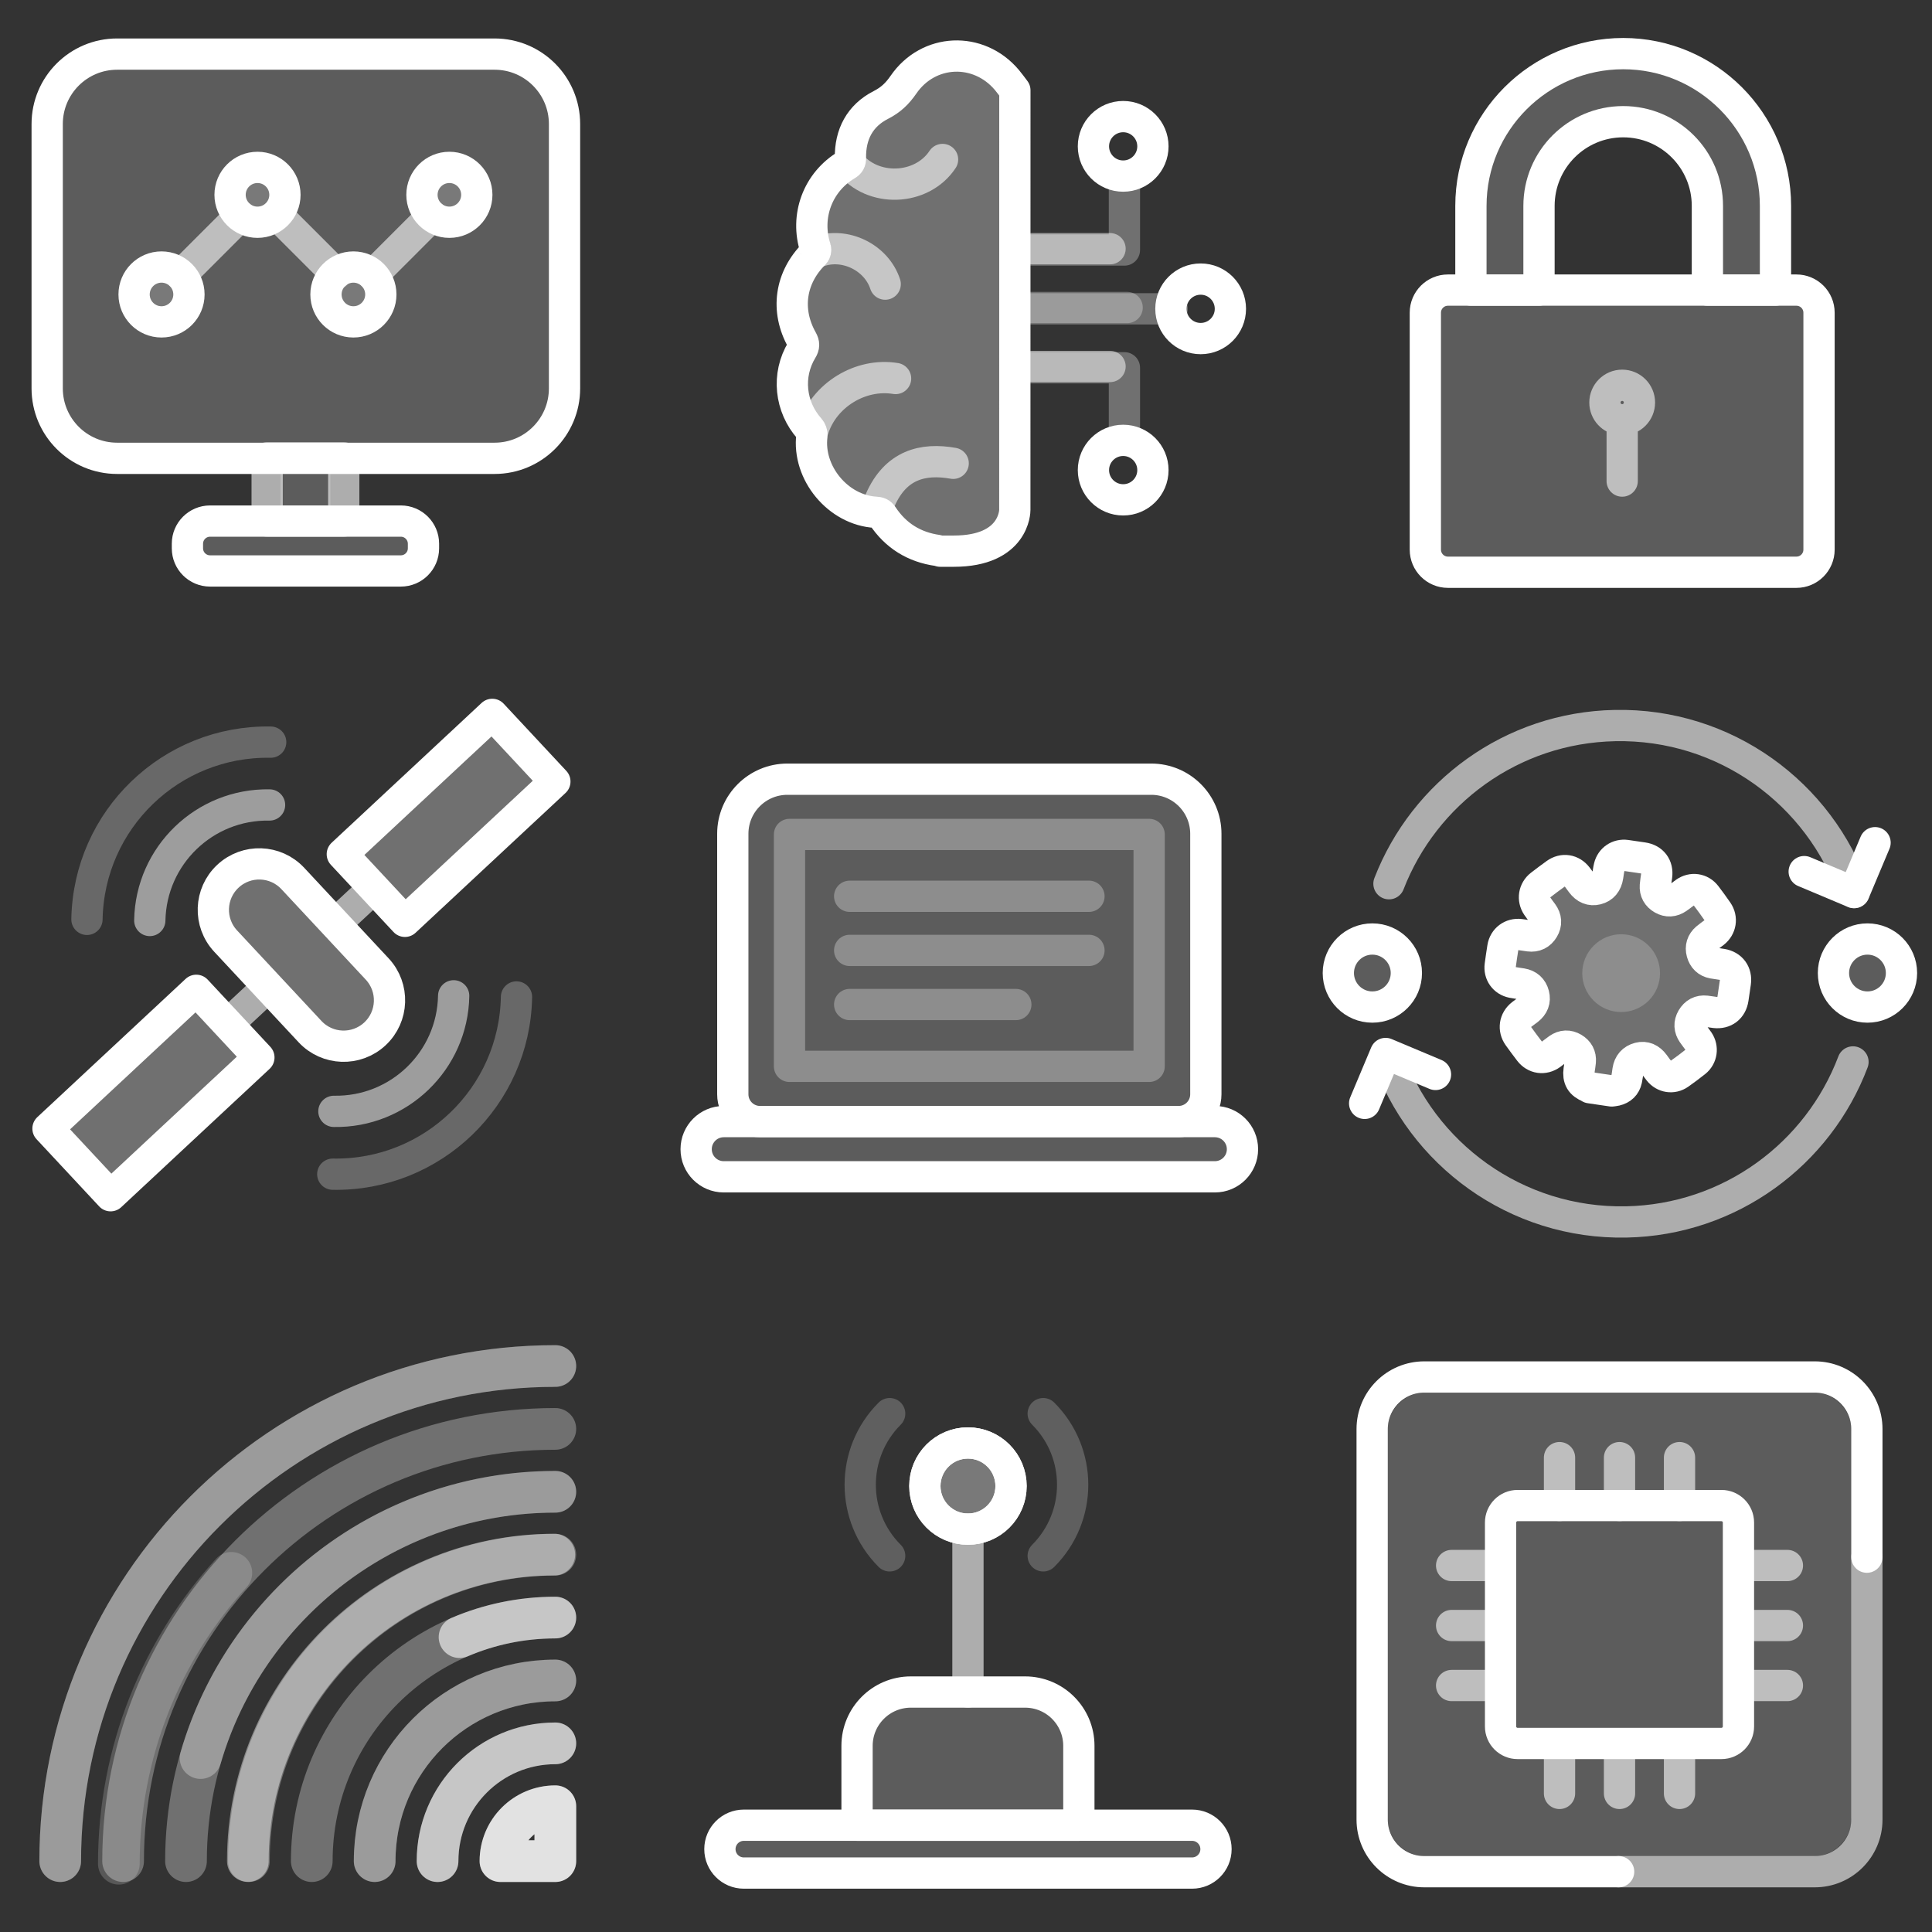 <svg xmlns="http://www.w3.org/2000/svg" viewBox="0 0 420 420" width="420" height="420" preserveAspectRatio="xMidYMid meet" style="width: 100%; height: 100%; transform: translate3d(0px, 0px, 0px); content-visibility: visible;"><rect x="0" y="0" width="420" height="420" fill="#333333" stroke="none"/><defs><clipPath id="__lottie_element_74967"><rect width="420" height="420" x="0" y="0"></rect></clipPath><clipPath id="__lottie_element_74969"><path d="M0,0 L420,0 L420,420 L0,420z"></path></clipPath><clipPath id="__lottie_element_74973"><path d="M0,0 L480,0 L480,510 L0,510z"></path></clipPath><clipPath id="__lottie_element_74977"><path d="M0,0 L480,0 L480,510 L0,510z"></path></clipPath><clipPath id="__lottie_element_74984"><path d="M0,0 L480,0 L480,510 L0,510z"></path></clipPath><clipPath id="__lottie_element_74991"><path d="M0,0 L480,0 L480,510 L0,510z"></path></clipPath><clipPath id="__lottie_element_74998"><path d="M0,0 L480,0 L480,510 L0,510z"></path></clipPath><clipPath id="__lottie_element_75005"><path d="M0,0 L480,0 L480,510 L0,510z"></path></clipPath><clipPath id="__lottie_element_75009"><path d="M0,0 L480,0 L480,510 L0,510z"></path></clipPath><clipPath id="__lottie_element_75016"><path d="M0,0 L480,0 L480,510 L0,510z"></path></clipPath><clipPath id="__lottie_element_75023"><path d="M0,0 L480,0 L480,510 L0,510z"></path></clipPath><clipPath id="__lottie_element_75030"><path d="M0,0 L480,0 L480,510 L0,510z"></path></clipPath><clipPath id="__lottie_element_75043"><path d="M0,0 L480,0 L480,510 L0,510z"></path></clipPath></defs><g clip-path="url(#__lottie_element_74967)"><g clip-path="url(#__lottie_element_74969)" transform="matrix(1.133,0,0,1.133,-25.999,-27.999)" opacity="1" style="display: block;"><g transform="matrix(1,0,0,1,32,35)" opacity="0.67" style="display: block;"><g opacity="1" transform="matrix(1,0,0,1,302.201,72.443)"><path fill="rgb(255,255,255)" fill-opacity="0.3" d=" M33.433,-27.068 C33.433,-27.068 -33.433,-27.068 -33.433,-27.068 C-35.827,-27.068 -37.768,-25.127 -37.768,-22.732 C-37.768,-22.732 -37.768,22.732 -37.768,22.732 C-37.768,25.127 -35.827,27.068 -33.433,27.068 C-33.433,27.068 33.433,27.068 33.433,27.068 C35.828,27.068 37.769,25.127 37.769,22.732 C37.769,22.732 37.769,-22.732 37.769,-22.732 C37.769,-25.127 35.828,-27.068 33.433,-27.068z"></path></g><g opacity="1" transform="matrix(1,0,0,1,302.395,22.687)"><path fill="rgb(255,255,255)" fill-opacity="0.3" d=" M0,-22.687 C-16.112,-22.687 -29.219,-9.579 -29.219,6.532 C-29.219,6.532 -29.219,22.687 -29.219,22.687 C-29.219,22.687 -16.155,22.687 -16.155,22.687 C-16.155,22.687 -16.155,6.532 -16.155,6.532 C-16.155,-2.39 -8.922,-9.623 0,-9.623 C8.922,-9.623 16.155,-2.39 16.155,6.532 C16.155,6.532 16.155,22.687 16.155,22.687 C16.155,22.687 29.219,22.687 29.219,22.687 C29.219,22.687 29.219,6.532 29.219,6.532 C29.219,-9.579 16.112,-22.687 0,-22.687z"></path></g><g opacity="1" transform="matrix(1,0,0,1,49.632,38.78)"><path fill="rgb(255,255,255)" fill-opacity="0.3" d=" M36.214,-38.78 C36.214,-38.78 -36.214,-38.78 -36.214,-38.78 C-43.625,-38.78 -49.632,-32.771 -49.632,-25.361 C-49.632,-25.361 -49.632,25.362 -49.632,25.362 C-49.632,32.773 -43.625,38.78 -36.214,38.78 C-36.214,38.78 36.214,38.78 36.214,38.78 C43.625,38.78 49.632,32.773 49.632,25.362 C49.632,25.362 49.632,-25.361 49.632,-25.361 C49.632,-32.771 43.625,-38.78 36.214,-38.78z"></path></g><g opacity="1" transform="matrix(1,0,0,1,49.555,94.478)"><path fill="rgb(255,255,255)" fill-opacity="0.3" d=" M18.3,4.786 C18.3,4.786 -18.3,4.786 -18.3,4.786 C-20.7,4.786 -22.646,2.84 -22.646,0.439 C-22.646,0.439 -22.646,-0.439 -22.646,-0.439 C-22.646,-2.839 -20.7,-4.785 -18.3,-4.785 C-18.3,-4.785 18.3,-4.785 18.3,-4.785 C20.701,-4.785 22.647,-2.839 22.647,-0.439 C22.647,-0.439 22.647,0.439 22.647,0.439 C22.647,2.84 20.701,4.786 18.3,4.786z"></path></g><g opacity="1" transform="matrix(1,0,0,1,49.555,83.626)"><path fill="rgb(255,255,255)" fill-opacity="0.3" d=" M-4.785,-6.066 C-4.785,-6.066 4.786,-6.066 4.786,-6.066 C4.786,-6.066 4.786,6.067 4.786,6.067 C4.786,6.067 -4.785,6.067 -4.785,6.067 C-4.785,6.067 -4.785,-6.066 -4.785,-6.066z"></path></g><g opacity="1" transform="matrix(1,0,0,1,21.939,46.21)"><path fill="rgb(255,255,255)" fill-opacity="0.3" d=" M5.263,0 C5.263,2.907 2.907,5.263 0,5.263 C-2.906,5.263 -5.263,2.907 -5.263,0 C-5.263,-2.907 -2.906,-5.263 0,-5.263 C2.907,-5.263 5.263,-2.907 5.263,0z"></path></g><g opacity="1" transform="matrix(1,0,0,1,40.355,27.093)"><path fill="rgb(255,255,255)" fill-opacity="0.3" d=" M0,5.262 C-2.907,5.262 -5.263,2.907 -5.263,0 C-5.263,-2.906 -2.907,-5.263 0,-5.263 C2.907,-5.263 5.263,-2.906 5.263,0 C5.263,2.907 2.907,5.262 0,5.262z"></path></g><g opacity="1" transform="matrix(1,0,0,1,58.755,46.21)"><path fill="rgb(255,255,255)" fill-opacity="0.3" d=" M5.263,0 C5.263,2.907 2.907,5.263 0,5.263 C-2.906,5.263 -5.263,2.907 -5.263,0 C-5.263,-2.907 -2.906,-5.263 0,-5.263 C2.907,-5.263 5.263,-2.907 5.263,0z"></path></g><g opacity="1" transform="matrix(1,0,0,1,77.171,27.093)"><path fill="rgb(255,255,255)" fill-opacity="0.3" d=" M0,5.262 C-2.907,5.262 -5.263,2.907 -5.263,0 C-5.263,-2.906 -2.907,-5.263 0,-5.263 C2.907,-5.263 5.263,-2.906 5.263,0 C5.263,2.907 2.907,5.262 0,5.262z"></path></g><g opacity="1" transform="matrix(1,0,0,1,301.688,301.378)"><path fill="rgb(255,255,255)" fill-opacity="0.3" d=" M37.149,-44.523 C37.149,-44.523 -37.149,-44.523 -37.149,-44.523 C-41.221,-44.523 -44.523,-41.222 -44.523,-37.149 C-44.523,-37.149 -44.523,37.149 -44.523,37.149 C-44.523,41.221 -41.221,44.523 -37.149,44.523 C-37.149,44.523 37.149,44.523 37.149,44.523 C41.222,44.523 44.523,41.221 44.523,37.149 C44.523,37.149 44.523,-37.149 44.523,-37.149 C44.523,-41.222 41.222,-44.523 37.149,-44.523z"></path></g><g opacity="1" transform="matrix(1,0,0,1,176.67,274.846)"><path fill="rgb(255,255,255)" fill-opacity="0.3" d=" M8.268,0 C8.268,4.566 4.566,8.268 0,8.268 C-4.566,8.268 -8.268,4.566 -8.268,0 C-8.268,-4.566 -4.566,-8.268 0,-8.268 C4.566,-8.268 8.268,-4.566 8.268,0z"></path><path fill="rgb(255,255,255)" fill-opacity="0.3" d=" M8.268,0 C8.268,4.566 4.566,8.268 0,8.268 C-4.566,8.268 -8.268,4.566 -8.268,0 C-8.268,-4.566 -4.566,-8.268 0,-8.268 C4.566,-8.268 8.268,-4.566 8.268,0z"></path></g><g opacity="1" transform="matrix(1,0,0,1,176.67,327.144)"><path fill="rgb(255,255,255)" fill-opacity="0.3" d=" M10.958,-12.777 C10.958,-12.777 -10.959,-12.777 -10.959,-12.777 C-16.659,-12.777 -21.281,-8.156 -21.281,-2.455 C-21.281,-2.455 -21.281,12.777 -21.281,12.777 C-21.281,12.777 21.28,12.777 21.28,12.777 C21.28,12.777 21.28,-2.455 21.28,-2.455 C21.28,-8.156 16.659,-12.777 10.958,-12.777z"></path></g><g opacity="1" transform="matrix(1,0,0,1,176.932,172.067)"><path fill="rgb(255,255,255)" fill-opacity="0.3" d=" M40.147,-32.849 C40.147,-32.849 -40.147,-32.849 -40.147,-32.849 C-43.038,-32.849 -45.383,-30.505 -45.383,-27.613 C-45.383,-27.613 -45.383,27.613 -45.383,27.613 C-45.383,30.504 -43.038,32.848 -40.147,32.848 C-40.147,32.848 40.147,32.848 40.147,32.848 C43.039,32.848 45.383,30.504 45.383,27.613 C45.383,27.613 45.383,-27.613 45.383,-27.613 C45.383,-30.505 43.039,-32.849 40.147,-32.849z"></path></g><g opacity="1" transform="matrix(1,0,0,1,176.932,210.214)"><path fill="rgb(255,255,255)" fill-opacity="0.3" d=" M47.115,-5.297 C47.115,-5.297 -47.115,-5.297 -47.115,-5.297 C-50.041,-5.297 -52.413,-2.925 -52.413,0.001 C-52.413,2.926 -50.041,5.298 -47.115,5.298 C-47.115,5.298 47.115,5.298 47.115,5.298 C50.041,5.298 52.413,2.926 52.413,0.001 C52.413,-2.925 50.041,-5.297 47.115,-5.297z"></path></g><g opacity="1" transform="matrix(1,0,0,1,176.67,344.51)"><path fill="rgb(255,255,255)" fill-opacity="0.3" d=" M43.004,-4.589 C43.004,-4.589 -43.005,-4.589 -43.005,-4.589 C-45.539,-4.589 -47.594,-2.534 -47.594,0 C-47.594,2.535 -45.539,4.589 -43.005,4.589 C-43.005,4.589 43.004,4.589 43.004,4.589 C45.538,4.589 47.593,2.535 47.593,0 C47.593,-2.534 45.538,-4.589 43.004,-4.589z"></path></g><g opacity="1" transform="matrix(1,0,0,1,349.263,176.41)"><path fill="rgb(255,255,255)" fill-opacity="0.3" d=" M-6.528,0 C-6.528,-3.605 -3.605,-6.528 0,-6.528 C3.605,-6.528 6.527,-3.605 6.527,0 C6.527,3.605 3.605,6.528 0,6.528 C-3.605,6.528 -6.528,3.605 -6.528,0z"></path></g><g opacity="1" transform="matrix(1,0,0,1,254.263,176.41)"><path fill="rgb(255,255,255)" fill-opacity="0.3" d=" M-6.528,0 C-6.528,-3.605 -3.605,-6.528 0,-6.528 C3.605,-6.528 6.527,-3.605 6.527,0 C6.527,3.605 3.605,6.528 0,6.528 C-3.605,6.528 -6.528,3.605 -6.528,0z"></path></g><g opacity="1" transform="matrix(1.08,0,0,1.08,302,176.431)"><path fill="rgb(255,255,255)" fill-opacity="0.3" d=" M-4.915,4.86 C-7.592,2.164 -7.574,-2.191 -4.876,-4.886 C-2.166,-7.591 2.198,-7.585 4.9,-4.873 C7.591,-2.171 7.579,2.229 4.871,4.913 C2.163,7.597 -2.22,7.574 -4.915,4.86z"></path></g></g><g transform="matrix(0.597,0.803,-0.803,0.597,341.097,159.032)" opacity="1" style="display: block;"><g opacity="1" transform="matrix(1,0,0,1,37.489,37.49)"></g><g opacity="1" transform="matrix(1,0,0,1,37.492,37.488)"><path stroke-linecap="round" stroke-linejoin="round" fill-opacity="0" stroke="rgb(255,255,255)" stroke-opacity="1" stroke-width="6" d=" M17.729,13.66 C18.172,12.633 18.066,11.668 17.324,10.817 C16.927,10.361 16.479,9.949 16.053,9.518 C15.165,8.617 14.925,7.57 15.402,6.396 C15.836,5.327 16.778,4.785 18.085,4.796 C18.614,4.8 19.142,4.82 19.67,4.801 C21.222,4.744 22.416,3.579 22.457,2.033 C22.492,0.743 22.486,-0.549 22.446,-1.839 C22.398,-3.382 21.163,-4.598 19.617,-4.665 C19.012,-4.692 18.404,-4.657 17.798,-4.678 C16.654,-4.716 15.816,-5.26 15.37,-6.312 C14.919,-7.376 15.054,-8.383 15.861,-9.249 C16.261,-9.678 16.697,-10.073 17.097,-10.502 C18.351,-11.842 18.32,-13.535 17.025,-14.836 C16.294,-15.571 15.561,-16.305 14.826,-17.035 C13.531,-18.322 11.814,-18.339 10.494,-17.077 C10.07,-16.672 9.672,-16.238 9.242,-15.84 C8.41,-15.069 7.439,-14.936 6.408,-15.335 C5.364,-15.739 4.789,-16.538 4.711,-17.655 C4.669,-18.259 4.704,-18.868 4.692,-19.474 C4.658,-21.116 3.446,-22.376 1.808,-22.43 C0.557,-22.472 -0.695,-22.488 -1.947,-22.469 C-3.553,-22.443 -4.749,-21.229 -4.787,-19.627 C-4.802,-19.021 -4.776,-18.414 -4.798,-17.809 C-4.838,-16.688 -5.372,-15.863 -6.397,-15.418 C-7.412,-14.978 -8.395,-15.089 -9.248,-15.827 C-9.721,-16.235 -10.147,-16.697 -10.597,-17.131 C-11.93,-18.416 -13.61,-18.406 -14.918,-17.105 C-15.694,-16.332 -16.474,-15.562 -17.24,-14.78 C-18.305,-13.692 -18.383,-12.071 -17.409,-10.892 C-17.024,-10.426 -16.58,-10.008 -16.155,-9.577 C-15.195,-8.604 -14.941,-7.551 -15.405,-6.432 C-15.86,-5.334 -16.766,-4.783 -18.12,-4.782 C-18.59,-4.782 -19.059,-4.793 -19.529,-4.786 C-21.241,-4.762 -22.454,-3.569 -22.476,-1.868 C-22.492,-0.656 -22.49,0.556 -22.468,1.768 C-22.44,3.373 -21.218,4.618 -19.611,4.691 C-19.045,4.717 -18.477,4.699 -17.909,4.704 C-16.71,4.717 -15.842,5.264 -15.39,6.372 C-14.942,7.467 -15.121,8.48 -15.961,9.345 C-16.37,9.765 -16.799,10.167 -17.201,10.594 C-18.333,11.797 -18.326,13.535 -17.18,14.712 C-16.375,15.539 -15.559,16.355 -14.732,17.16 C-13.578,18.284 -11.908,18.318 -10.714,17.24 C-10.264,16.834 -9.853,16.385 -9.415,15.965 C-8.537,15.121 -7.515,14.906 -6.39,15.365 C-5.275,15.82 -4.757,16.709 -4.723,17.893 C-4.708,18.421 -4.727,18.949 -4.716,19.477 C-4.681,21.182 -3.441,22.434 -1.738,22.464 C-0.545,22.485 0.648,22.487 1.841,22.47 C3.539,22.446 4.745,21.228 4.773,19.528 C4.782,18.941 4.748,18.354 4.765,17.768 C4.8,16.639 5.353,15.83 6.384,15.398 C7.404,14.971 8.381,15.093 9.227,15.845 C9.636,16.208 10.009,16.611 10.399,16.996 C11.604,18.184 12.751,18.306 14.197,17.404 C14.243,17.376 14.307,17.377 14.362,17.363 C15.358,16.367 16.354,15.37 17.351,14.374 C17.478,14.136 17.622,13.907 17.729,13.66z"></path></g></g><g transform="matrix(1,0,0,1,210,210)" opacity="1" style="display: block;"><g opacity="1" transform="matrix(1,0,0,1,0,0)"></g></g><g transform="matrix(0.597,0.803,-0.803,0.597,337.986,179.32)" opacity="1" style="display: block;"><g opacity="1" transform="matrix(1,0,0,1,22.742,22.738)"><path fill="rgb(255,255,255)" fill-opacity="0.3" d=" M17.729,13.66 C18.172,12.633 18.066,11.669 17.324,10.818 C16.927,10.362 16.479,9.95 16.053,9.518 C15.165,8.618 14.925,7.571 15.402,6.398 C15.836,5.328 16.778,4.786 18.086,4.796 C18.614,4.801 19.142,4.822 19.67,4.803 C21.222,4.746 22.416,3.581 22.457,2.035 C22.492,0.745 22.486,-0.548 22.446,-1.837 C22.398,-3.38 21.163,-4.597 19.617,-4.665 C19.012,-4.691 18.404,-4.658 17.798,-4.678 C16.654,-4.717 15.816,-5.26 15.37,-6.312 C14.919,-7.376 15.054,-8.381 15.861,-9.247 C16.261,-9.676 16.697,-10.073 17.097,-10.501 C18.351,-11.841 18.32,-13.534 17.025,-14.835 C16.294,-15.57 15.561,-16.304 14.826,-17.035 C13.531,-18.321 11.814,-18.34 10.494,-17.077 C10.07,-16.672 9.672,-16.239 9.242,-15.84 C8.41,-15.07 7.439,-14.935 6.409,-15.333 C5.364,-15.737 4.789,-16.536 4.711,-17.654 C4.669,-18.257 4.704,-18.867 4.692,-19.473 C4.658,-21.115 3.446,-22.376 1.808,-22.43 C0.557,-22.471 -0.695,-22.487 -1.947,-22.467 C-3.553,-22.442 -4.749,-21.227 -4.787,-19.626 C-4.802,-19.02 -4.776,-18.413 -4.798,-17.807 C-4.838,-16.686 -5.372,-15.862 -6.397,-15.417 C-7.412,-14.977 -8.395,-15.089 -9.248,-15.826 C-9.721,-16.234 -10.147,-16.696 -10.597,-17.13 C-11.93,-18.415 -13.61,-18.405 -14.918,-17.104 C-15.694,-16.331 -16.474,-15.561 -17.24,-14.779 C-18.305,-13.691 -18.383,-12.07 -17.409,-10.891 C-17.024,-10.426 -16.58,-10.007 -16.155,-9.576 C-15.195,-8.603 -14.941,-7.549 -15.405,-6.43 C-15.86,-5.332 -16.766,-4.782 -18.12,-4.781 C-18.59,-4.78 -19.059,-4.793 -19.529,-4.786 C-21.241,-4.761 -22.454,-3.569 -22.476,-1.868 C-22.492,-0.655 -22.49,0.558 -22.468,1.77 C-22.44,3.375 -21.218,4.619 -19.611,4.693 C-19.045,4.718 -18.477,4.7 -17.909,4.706 C-16.71,4.718 -15.842,5.265 -15.389,6.372 C-14.942,7.468 -15.121,8.482 -15.961,9.346 C-16.37,9.767 -16.799,10.168 -17.201,10.596 C-18.333,11.798 -18.326,13.537 -17.18,14.714 C-16.375,15.541 -15.559,16.356 -14.732,17.161 C-13.578,18.285 -11.908,18.318 -10.714,17.24 C-10.264,16.834 -9.852,16.387 -9.415,15.967 C-8.537,15.123 -7.515,14.907 -6.39,15.367 C-5.275,15.822 -4.756,16.711 -4.723,17.895 C-4.708,18.422 -4.727,18.951 -4.716,19.479 C-4.681,21.183 -3.441,22.435 -1.738,22.464 C-0.545,22.485 0.648,22.487 1.841,22.471 C3.539,22.447 4.745,21.23 4.773,19.529 C4.782,18.943 4.748,18.354 4.765,17.768 C4.8,16.64 5.353,15.831 6.384,15.4 C7.404,14.973 8.382,15.094 9.227,15.846 C9.636,16.209 10.009,16.613 10.399,16.997 C11.604,18.185 12.751,18.308 14.197,17.406 C14.243,17.377 14.307,17.376 14.362,17.363 C15.358,16.367 16.355,15.372 17.351,14.376 C17.478,14.138 17.622,13.907 17.729,13.66z"></path></g></g><g transform="matrix(0.999,0.035,-0.035,0.999,20.58,143.385)" opacity="1" style="display: block;"><g opacity="1" transform="matrix(1,0,0,1,34.99,89.913)"><path stroke-linecap="round" stroke-linejoin="round" fill-opacity="0" stroke="rgb(255,255,255)" stroke-opacity="1" stroke-width="6" d=" M7.527,-19.99 C7.527,-19.99 -19.99,7.527 -19.99,7.527 C-19.99,7.527 -7.528,19.99 -7.528,19.99 C-7.528,19.99 19.99,-7.527 19.99,-7.527 C19.99,-7.527 7.527,-19.99 7.527,-19.99z"></path></g><g opacity="1" transform="matrix(1,0,0,1,89.759,35.144)"><path stroke-linecap="round" stroke-linejoin="round" fill-opacity="0" stroke="rgb(255,255,255)" stroke-opacity="1" stroke-width="6" d=" M7.681,-20.144 C7.681,-20.144 -20.144,7.681 -20.144,7.681 C-20.144,7.681 -7.682,20.144 -7.682,20.144 C-7.682,20.144 20.144,-7.681 20.144,-7.681 C20.144,-7.681 7.681,-20.144 7.681,-20.144z"></path></g><g opacity="1" transform="matrix(1,0,0,1,62.451,62.451)"><path stroke-linecap="round" stroke-linejoin="round" fill-opacity="0" stroke="rgb(255,255,255)" stroke-opacity="1" stroke-width="6" d=" M14.628,2.165 C14.628,2.165 -2.165,-14.628 -2.165,-14.628 C-5.607,-18.07 -11.186,-18.07 -14.628,-14.628 C-18.069,-11.187 -18.069,-5.606 -14.628,-2.165 C-14.628,-2.165 2.165,14.629 2.165,14.629 C5.607,18.07 11.187,18.07 14.628,14.629 C18.069,11.187 18.069,5.606 14.628,2.165z"></path></g><g opacity="1" transform="matrix(1,0,0,1,71.797,53.201)"><path stroke-linecap="round" stroke-linejoin="round" fill-opacity="0" stroke="rgb(255,255,255)" stroke-opacity="0.6" stroke-width="6" d=" M2.568,-2.568 C2.568,-2.568 -2.568,2.568 -2.568,2.568"></path></g><g opacity="1" transform="matrix(1,0,0,1,53.373,71.625)"><path stroke-linecap="round" stroke-linejoin="round" fill-opacity="0" stroke="rgb(255,255,255)" stroke-opacity="0.6" stroke-width="6" d=" M2.568,-2.568 C2.568,-2.568 -2.568,2.568 -2.568,2.568"></path></g><g opacity="1" transform="matrix(1,0,0,1,34.99,90.315)"><path fill="rgb(255,255,255)" fill-opacity="0.3" d=" M7.527,-19.99 C7.527,-19.99 -19.99,7.527 -19.99,7.527 C-19.99,7.527 -7.528,19.99 -7.528,19.99 C-7.528,19.99 19.99,-7.527 19.99,-7.527 C19.99,-7.527 7.527,-19.99 7.527,-19.99z"></path></g><g opacity="1" transform="matrix(1,0,0,1,89.759,35.546)"><path fill="rgb(255,255,255)" fill-opacity="0.3" d=" M7.681,-20.144 C7.681,-20.144 -20.144,7.681 -20.144,7.681 C-20.144,7.681 -7.682,20.144 -7.682,20.144 C-7.682,20.144 20.144,-7.681 20.144,-7.681 C20.144,-7.681 7.681,-20.144 7.681,-20.144z"></path></g><g opacity="1" transform="matrix(1,0,0,1,62.451,62.451)"><path fill="rgb(255,255,255)" fill-opacity="0.3" d=" M14.628,2.165 C14.628,2.165 -2.165,-14.628 -2.165,-14.628 C-5.607,-18.07 -11.186,-18.07 -14.628,-14.628 C-18.069,-11.187 -18.069,-5.606 -14.628,-2.165 C-14.628,-2.165 2.165,14.629 2.165,14.629 C5.607,18.07 11.187,18.07 14.628,14.629 C18.069,11.187 18.069,5.606 14.628,2.165z"></path></g></g><g transform="matrix(1,0.018,-0.018,1,19.619,144.388)" opacity="0.871" style="display: block;"><g opacity="1" transform="matrix(1,0,0,1,44.37,45.059)"><path stroke-linecap="round" stroke-linejoin="round" fill-opacity="0" stroke="rgb(255,255,255)" stroke-opacity="0.6" stroke-width="6" d=" M-11.287,11.286 C-11.287,-1.181 -1.18,-11.286 11.287,-11.286"></path></g><g opacity="1" transform="matrix(1,0,0,1,80.343,81.032)"><path stroke-linecap="round" stroke-linejoin="round" fill-opacity="0" stroke="rgb(255,255,255)" stroke-opacity="0.6" stroke-width="6" d=" M11.287,-11.287 C11.287,1.18 1.181,11.287 -11.287,11.287"></path></g><g opacity="1" transform="matrix(1,0,0,1,38.342,39.032)"><path stroke-linecap="round" stroke-linejoin="round" fill-opacity="0" stroke="rgb(255,255,255)" stroke-opacity="0.3" stroke-width="6" d=" M-17.314,17.314 C-17.314,-1.811 -1.81,-17.314 17.314,-17.314"></path></g><g opacity="1" transform="matrix(1,0,0,1,86.37,87.06)"><path stroke-linecap="round" stroke-linejoin="round" fill-opacity="0" stroke="rgb(255,255,255)" stroke-opacity="0.3" stroke-width="6" d=" M17.314,-17.314 C17.314,1.811 1.81,17.314 -17.314,17.314"></path></g></g><g transform="matrix(1,0,0,1,185,292.951)" opacity="0.356" style="display: block;"><g opacity="1" transform="matrix(1,0,0,1,41.877,16.643)"><path stroke-linecap="round" stroke-linejoin="round" fill-opacity="0" stroke="rgb(255,255,255)" stroke-opacity="0.6" stroke-width="6" d=" M-3.768,-13.643 C3.767,-6.108 3.767,6.108 -3.768,13.643"></path></g><g opacity="1" transform="matrix(1,0,0,1,4.883,16.643)"><path stroke-linecap="round" stroke-linejoin="round" fill-opacity="0" stroke="rgb(255,255,255)" stroke-opacity="0.6" stroke-width="6" d=" M3.768,13.643 C-3.767,6.108 -3.767,-6.108 3.768,-13.643"></path></g></g><g transform="matrix(1,0,0,1,174.5,285.951)" opacity="6.923606319730879e-7" style="display: block;"><g opacity="1" transform="matrix(1,0,0,1,61.479,23.929)"><path stroke-linecap="round" stroke-linejoin="round" fill-opacity="0" stroke="rgb(255,255,255)" stroke-opacity="0.3" stroke-width="6" d=" M-5.779,-20.929 C5.78,-9.37 5.78,9.37 -5.779,20.929"></path></g><g opacity="1" transform="matrix(1,0,0,1,5.89,23.929)"><path stroke-linecap="round" stroke-linejoin="round" fill-opacity="0" stroke="rgb(255,255,255)" stroke-opacity="0.3" stroke-width="6" d=" M5.78,20.929 C-5.779,9.37 -5.779,-9.37 5.78,-20.929"></path></g></g><g clip-path="url(#__lottie_element_75043)" transform="matrix(1,0,0,1,-30,-43)" opacity="1" style="display: block;"><g transform="matrix(1,0,0,1,61.5,326.812)" opacity="1" style="display: block;"><g opacity="1" transform="matrix(1,0,0,1,74.634,74.634)"><path stroke-linecap="round" stroke-linejoin="round" fill-opacity="0" stroke="rgb(255,255,255)" stroke-opacity="0.3" stroke-width="8" d=" M23.366,-23.366 C-2.443,-23.366 -23.366,-2.443 -23.366,23.366"></path></g><g opacity="1" transform="matrix(1,0,0,1,56.533,56.533)"><path stroke-linecap="round" stroke-linejoin="round" fill-opacity="0" stroke="rgb(255,255,255)" stroke-opacity="0.3" stroke-width="8" d=" M-41.467,41.467 C-41.467,-4.335 -4.336,-41.467 41.467,-41.467"></path></g><g opacity="1" transform="matrix(1,0,0,1,50.5,50.5)"><path stroke-linecap="round" stroke-linejoin="round" fill-opacity="0" stroke="rgb(255,255,255)" stroke-opacity="0.3" stroke-width="8" d=" M47.5,-47.5 C-4.967,-47.5 -47.5,-4.967 -47.5,47.5"></path></g><g opacity="1" transform="matrix(1,0,0,1,68.6,68.6)"><path stroke-linecap="round" stroke-linejoin="round" fill-opacity="0" stroke="rgb(255,255,255)" stroke-opacity="0.3" stroke-width="8" d=" M-29.399,29.399 C-29.399,-3.075 -3.074,-29.399 29.399,-29.399"></path></g><g opacity="1" transform="matrix(1,0,0,1,62.567,62.567)"><path stroke-linecap="round" stroke-linejoin="round" fill-opacity="0" stroke="rgb(255,255,255)" stroke-opacity="0.3" stroke-width="8" d=" M35.433,-35.433 C-3.705,-35.433 -35.433,-3.705 -35.433,35.433"></path></g><g opacity="1" transform="matrix(1,0,0,1,80.668,80.667)"><path stroke-linecap="round" stroke-linejoin="round" fill-opacity="0" stroke="rgb(255,255,255)" stroke-opacity="0.3" stroke-width="8" d=" M-17.332,17.332 C-17.332,-1.812 -1.812,-17.332 17.332,-17.332"></path></g><g opacity="1" transform="matrix(1,0,0,1,86.701,86.701)"><path stroke-linecap="round" stroke-linejoin="round" fill-opacity="0" stroke="rgb(255,255,255)" stroke-opacity="0.3" stroke-width="8" d=" M-11.299,11.299 C-11.299,-1.181 -1.181,-11.299 11.299,-11.299"></path></g><g opacity="1" transform="matrix(1,0,0,1,92.735,92.734)"><path stroke-linecap="round" stroke-linejoin="round" fill-opacity="0" stroke="rgb(255,255,255)" stroke-opacity="0.3" stroke-width="8" d=" M-5.265,5.265 C-5.265,5.265 5.265,5.265 5.265,5.265 C5.265,5.265 5.265,-5.265 5.265,-5.265 C-0.551,-5.265 -5.265,-0.55 -5.265,5.265z"></path></g><g opacity="1" transform="matrix(1,0,0,1,50.5,50.5)"><path stroke-linecap="round" stroke-linejoin="round" fill-opacity="0" stroke="rgb(255,255,255)" stroke-opacity="0.3" stroke-width="8" d=" M47.5,-47.5 C-4.967,-47.5 -47.5,-4.967 -47.5,47.5"></path></g><g opacity="1" transform="matrix(1,0,0,1,63.965,52.678)"><path stroke-linecap="round" stroke-linejoin="round" fill-opacity="0" stroke="rgb(255,255,255)" stroke-opacity="0.3" stroke-width="8" d=" M34.035,-25.545 C1.761,-25.545 -25.475,-3.969 -34.035,25.545"></path></g><g opacity="1" transform="matrix(1,0,0,1,80.668,80.667)"><path stroke-linecap="round" stroke-linejoin="round" fill-opacity="0" stroke="rgb(255,255,255)" stroke-opacity="0.3" stroke-width="8" d=" M-17.332,17.332 C-17.332,-1.812 -1.812,-17.332 17.332,-17.332"></path></g><g opacity="1" transform="matrix(1,0,0,1,88.81,53.145)"><path stroke-linecap="round" stroke-linejoin="round" fill-opacity="0" stroke="rgb(255,255,255)" stroke-opacity="0.6" stroke-width="8" d=" M9.19,-1.877 C2.664,-1.877 -3.549,-0.538 -9.19,1.877"></path></g><g opacity="1" transform="matrix(1,0,0,1,86.701,86.701)"><path stroke-linecap="round" stroke-linejoin="round" fill-opacity="0" stroke="rgb(255,255,255)" stroke-opacity="0.6" stroke-width="8" d=" M-11.299,11.299 C-11.299,-1.181 -1.181,-11.299 11.299,-11.299"></path></g><g opacity="1" transform="matrix(1,0,0,1,92.735,92.734)"><path stroke-linecap="round" stroke-linejoin="round" fill-opacity="0" stroke="rgb(255,255,255)" stroke-opacity="0.8" stroke-width="8" d=" M-5.265,5.265 C-5.265,5.265 5.265,5.265 5.265,5.265 C5.265,5.265 5.265,-5.265 5.265,-5.265 C-0.551,-5.265 -5.265,-0.55 -5.265,5.265z"></path></g></g><g transform="matrix(1,0,0,1,97.5,363)" opacity="0.705" style="display: block;"><g opacity="1" transform="matrix(1,0,0,1,32.399,32.399)"><path stroke-linecap="round" stroke-linejoin="round" fill-opacity="0" stroke="rgb(255,255,255)" stroke-opacity="0.6" stroke-width="8" d=" M-29.399,29.399 C-29.399,-3.075 -3.074,-29.399 29.399,-29.399"></path></g></g><g transform="matrix(1,0,0,1,72.75,366.5)" opacity="0.298" style="display: block;"><g opacity="1" transform="matrix(1,0,0,1,13.795,30.905)"><path stroke-linecap="round" stroke-linejoin="round" fill-opacity="0" stroke="rgb(255,255,255)" stroke-opacity="0.6" stroke-width="8" d=" M-10.795,27.906 C-10.795,6.412 -2.618,-13.172 10.795,-27.906"></path></g></g></g><g transform="matrix(1,0,0,1,17,20)" opacity="1" style="display: block;"><g opacity="1" transform="matrix(1,0,0,1,191.932,187.067)"><path stroke-linecap="round" stroke-linejoin="round" fill-opacity="0" stroke="rgb(255,255,255)" stroke-opacity="1" stroke-width="6" d=" M34.909,-32.849 C34.909,-32.849 -34.91,-32.849 -34.91,-32.849 C-40.694,-32.849 -45.382,-28.159 -45.382,-22.374 C-45.382,-22.374 -45.382,27.613 -45.382,27.613 C-45.382,30.504 -43.038,32.848 -40.147,32.848 C-40.147,32.848 40.146,32.848 40.146,32.848 C43.038,32.848 45.383,30.504 45.383,27.613 C45.383,27.613 45.383,-22.374 45.383,-22.374 C45.383,-28.159 40.693,-32.849 34.909,-32.849z"></path></g><g opacity="1" transform="matrix(1,0,0,1,191.933,187.068)"><path stroke-linecap="round" stroke-linejoin="round" fill-opacity="0" stroke="rgb(255,255,255)" stroke-opacity="0.3" stroke-width="6" d=" M34.502,-22.249 C34.502,-22.249 -34.502,-22.249 -34.502,-22.249 C-34.502,-22.249 -34.502,22.249 -34.502,22.249 C-34.502,22.249 34.502,22.249 34.502,22.249 C34.502,22.249 34.502,-22.249 34.502,-22.249z"></path></g><g opacity="1" transform="matrix(1,0,0,1,191.932,225.213)"><path stroke-linecap="round" stroke-linejoin="round" fill-opacity="0" stroke="rgb(255,255,255)" stroke-opacity="1" stroke-width="6" d=" M47.115,-5.298 C47.115,-5.298 -47.115,-5.298 -47.115,-5.298 C-50.041,-5.298 -52.413,-2.925 -52.413,0.001 C-52.413,2.926 -50.041,5.298 -47.115,5.298 C-47.115,5.298 47.115,5.298 47.115,5.298 C50.041,5.298 52.413,2.926 52.413,0.001 C52.413,-2.925 50.041,-5.298 47.115,-5.298z"></path></g><g opacity="1" transform="matrix(1,0,0,1,64.632,53.872)"><path stroke-linecap="round" stroke-linejoin="round" fill-opacity="0" stroke="rgb(255,255,255)" stroke-opacity="1" stroke-width="6" d=" M36.214,-38.78 C36.214,-38.78 -36.214,-38.78 -36.214,-38.78 C-43.625,-38.78 -49.632,-32.771 -49.632,-25.361 C-49.632,-25.361 -49.632,25.362 -49.632,25.362 C-49.632,32.773 -43.625,38.78 -36.214,38.78 C-36.214,38.78 36.214,38.78 36.214,38.78 C43.625,38.78 49.632,32.773 49.632,25.362 C49.632,25.362 49.632,-25.361 49.632,-25.361 C49.632,-32.771 43.625,-38.78 36.214,-38.78z"></path></g><g opacity="1" transform="matrix(1,0,0,1,64.555,109.478)"><path stroke-linecap="round" stroke-linejoin="round" fill-opacity="0" stroke="rgb(255,255,255)" stroke-opacity="1" stroke-width="6" d=" M18.299,4.785 C18.299,4.785 -18.301,4.785 -18.301,4.785 C-20.701,4.785 -22.646,2.84 -22.646,0.439 C-22.646,0.439 -22.646,-0.439 -22.646,-0.439 C-22.646,-2.839 -20.701,-4.785 -18.301,-4.785 C-18.301,-4.785 18.299,-4.785 18.299,-4.785 C20.7,-4.785 22.646,-2.839 22.646,-0.439 C22.646,-0.439 22.646,0.439 22.646,0.439 C22.646,2.84 20.7,4.785 18.299,4.785z"></path></g><g opacity="1" transform="matrix(1,0,0,1,64.555,98.626)"><path stroke-linecap="round" stroke-linejoin="round" fill-opacity="0" stroke="rgb(255,255,255)" stroke-opacity="0.6" stroke-width="6" d=" M-7.347,-6.066 C-7.347,-6.066 7.347,-6.066 7.347,-6.066 C7.347,-6.066 7.347,6.066 7.347,6.066 C7.347,6.066 -7.347,6.066 -7.347,6.066 C-7.347,6.066 -7.347,-6.066 -7.347,-6.066z"></path></g><g opacity="1" transform="matrix(1,0,0,1,36.938,61.21)"><path stroke-linecap="round" stroke-linejoin="round" fill-opacity="0" stroke="rgb(255,255,255)" stroke-opacity="1" stroke-width="6" d=" M5.263,0 C5.263,2.907 2.907,5.263 0,5.263 C-2.906,5.263 -5.263,2.907 -5.263,0 C-5.263,-2.907 -2.906,-5.263 0,-5.263 C2.907,-5.263 5.263,-2.907 5.263,0z"></path></g><g opacity="1" transform="matrix(1,0,0,1,46.328,51.827)"><path stroke-linecap="round" stroke-linejoin="round" fill-opacity="0" stroke="rgb(255,255,255)" stroke-opacity="0.6" stroke-width="6" d=" M-5.668,5.668 C-5.668,5.668 5.668,-5.668 5.668,-5.668"></path></g><g opacity="1" transform="matrix(1,0,0,1,55.355,42.093)"><path stroke-linecap="round" stroke-linejoin="round" fill-opacity="0" stroke="rgb(255,255,255)" stroke-opacity="1" stroke-width="6" d=" M0,5.263 C-2.907,5.263 -5.263,2.907 -5.263,0 C-5.263,-2.906 -2.907,-5.263 0,-5.263 C2.907,-5.263 5.263,-2.906 5.263,0 C5.263,2.907 2.907,5.263 0,5.263z"></path></g><g opacity="1" transform="matrix(1,0,0,1,64.744,51.582)"><path stroke-linecap="round" stroke-linejoin="round" fill-opacity="0" stroke="rgb(255,255,255)" stroke-opacity="0.6" stroke-width="6" d=" M-5.668,-5.668 C-5.668,-5.668 5.668,5.668 5.668,5.668"></path></g><g opacity="1" transform="matrix(1,0,0,1,73.755,61.21)"><path stroke-linecap="round" stroke-linejoin="round" fill-opacity="0" stroke="rgb(255,255,255)" stroke-opacity="1" stroke-width="6" d=" M5.263,0 C5.263,2.907 2.907,5.263 0,5.263 C-2.906,5.263 -5.263,2.907 -5.263,0 C-5.263,-2.907 -2.906,-5.263 0,-5.263 C2.907,-5.263 5.263,-2.907 5.263,0z"></path></g><g opacity="1" transform="matrix(1,0,0,1,83.144,51.821)"><path stroke-linecap="round" stroke-linejoin="round" fill-opacity="0" stroke="rgb(255,255,255)" stroke-opacity="0.6" stroke-width="6" d=" M-5.668,5.668 C-5.668,5.668 5.668,-5.668 5.668,-5.668"></path></g><g opacity="1" transform="matrix(1,0,0,1,92.171,42.093)"><path stroke-linecap="round" stroke-linejoin="round" fill-opacity="0" stroke="rgb(255,255,255)" stroke-opacity="1" stroke-width="6" d=" M0,5.263 C-2.907,5.263 -5.263,2.907 -5.263,0 C-5.263,-2.906 -2.907,-5.263 0,-5.263 C2.907,-5.263 5.263,-2.906 5.263,0 C5.263,2.907 2.907,5.263 0,5.263z"></path></g><g opacity="1" transform="matrix(1,0,0,1,191.67,342.144)"><path stroke-linecap="round" stroke-linejoin="round" fill-opacity="0" stroke="rgb(255,255,255)" stroke-opacity="1" stroke-width="6" d=" M10.959,-12.777 C10.959,-12.777 -10.958,-12.777 -10.958,-12.777 C-16.658,-12.777 -21.28,-8.156 -21.28,-2.455 C-21.28,-2.455 -21.28,12.777 -21.28,12.777 C-21.28,12.777 21.281,12.777 21.281,12.777 C21.281,12.777 21.281,-2.455 21.281,-2.455 C21.281,-8.156 16.66,-12.777 10.959,-12.777z"></path></g><g opacity="1" transform="matrix(1,0,0,1,191.67,289.846)"><path stroke-linecap="round" stroke-linejoin="round" fill-opacity="0" stroke="rgb(255,255,255)" stroke-opacity="1" stroke-width="6" d=" M8.268,0 C8.268,4.566 4.566,8.268 0,8.268 C-4.566,8.268 -8.268,4.566 -8.268,0 C-8.268,-4.566 -4.566,-8.268 0,-8.268 C4.566,-8.268 8.268,-4.566 8.268,0z"></path><path stroke-linecap="round" stroke-linejoin="round" fill-opacity="0" stroke="rgb(255,255,255)" stroke-opacity="1" stroke-width="6" d=" M8.268,0 C8.268,4.566 4.566,8.268 0,8.268 C-4.566,8.268 -8.268,4.566 -8.268,0 C-8.268,-4.566 -4.566,-8.268 0,-8.268 C4.566,-8.268 8.268,-4.566 8.268,0z"></path></g><g opacity="1" transform="matrix(1,0,0,1,0,0)"><path stroke-linecap="round" stroke-linejoin="round" fill-opacity="0" stroke="rgb(255,255,255)" stroke-opacity="0.6" stroke-width="6" d=" M191.67,329.367 C191.67,329.367 191.67,298.114 191.67,298.114"></path></g><g opacity="1" transform="matrix(1,0,0,1,191.67,359.51)"><path stroke-linecap="round" stroke-linejoin="round" fill-opacity="0" stroke="rgb(255,255,255)" stroke-opacity="1" stroke-width="6" d=" M43.005,-4.589 C43.005,-4.589 -43.004,-4.589 -43.004,-4.589 C-45.538,-4.589 -47.593,-2.534 -47.593,0 C-47.593,2.535 -45.538,4.589 -43.004,4.589 C-43.004,4.589 43.005,4.589 43.005,4.589 C45.539,4.589 47.594,2.535 47.594,0 C47.594,-2.534 45.539,-4.589 43.005,-4.589z"></path></g><g opacity="1" transform="matrix(1,0,0,1,340.333,333.664)"><path stroke-linecap="round" stroke-linejoin="round" fill-opacity="0" stroke="rgb(255,255,255)" stroke-opacity="0.6" stroke-width="6" d=" M-23.815,30.175 C-23.815,30.175 13.815,30.175 13.815,30.175 C19.338,30.175 23.815,25.698 23.815,20.175 C23.815,20.175 23.815,-30.175 23.815,-30.175"></path></g><g opacity="1" transform="matrix(1,0,0,1,316.687,316.378)"><path stroke-linecap="round" stroke-linejoin="round" fill-opacity="0" stroke="rgb(255,255,255)" stroke-opacity="1" stroke-width="6" d=" M47.461,-12.889 C47.461,-12.889 47.461,-37.461 47.461,-37.461 C47.461,-42.984 42.984,-47.461 37.461,-47.461 C37.461,-47.461 -37.461,-47.461 -37.461,-47.461 C-42.984,-47.461 -47.461,-42.984 -47.461,-37.461 C-47.461,-37.461 -47.461,37.461 -47.461,37.461 C-47.461,42.984 -42.984,47.461 -37.461,47.461 C-37.461,47.461 -0.169,47.461 -0.169,47.461"></path></g><g opacity="1" transform="matrix(1,0,0,1,316.687,316.41)"><path stroke-linecap="round" stroke-linejoin="round" fill-opacity="0" stroke="rgb(255,255,255)" stroke-opacity="1" stroke-width="6" d=" M19.56,-22.821 C19.56,-22.821 -19.56,-22.821 -19.56,-22.821 C-21.361,-22.821 -22.822,-21.361 -22.822,-19.559 C-22.822,-19.559 -22.822,19.56 -22.822,19.56 C-22.822,21.361 -21.361,22.821 -19.56,22.821 C-19.56,22.821 19.56,22.821 19.56,22.821 C21.361,22.821 22.822,21.361 22.822,19.56 C22.822,19.56 22.822,-19.559 22.822,-19.559 C22.822,-21.361 21.361,-22.821 19.56,-22.821z"></path></g><g opacity="1" transform="matrix(1,0,0,1,0,0)"><path stroke-linecap="round" stroke-linejoin="round" fill-opacity="0" stroke="rgb(255,255,255)" stroke-opacity="0.6" stroke-width="6" d=" M316.687,339.629 C316.687,339.629 316.687,348.819 316.687,348.819"></path></g><g opacity="1" transform="matrix(1,0,0,1,0,0)"><path stroke-linecap="round" stroke-linejoin="round" fill-opacity="0" stroke="rgb(255,255,255)" stroke-opacity="0.6" stroke-width="6" d=" M316.687,284.391 C316.687,284.391 316.687,293.581 316.687,293.581"></path></g><g opacity="1" transform="matrix(1,0,0,1,0,0)"><path stroke-linecap="round" stroke-linejoin="round" fill-opacity="0" stroke="rgb(255,255,255)" stroke-opacity="0.6" stroke-width="6" d=" M328.199,339.629 C328.199,339.629 328.199,348.819 328.199,348.819"></path></g><g opacity="1" transform="matrix(1,0,0,1,0,0)"><path stroke-linecap="round" stroke-linejoin="round" fill-opacity="0" stroke="rgb(255,255,255)" stroke-opacity="0.6" stroke-width="6" d=" M328.199,284.391 C328.199,284.391 328.199,293.581 328.199,293.581"></path></g><g opacity="1" transform="matrix(1,0,0,1,0,0)"><path stroke-linecap="round" stroke-linejoin="round" fill-opacity="0" stroke="rgb(255,255,255)" stroke-opacity="0.6" stroke-width="6" d=" M305.175,339.629 C305.175,339.629 305.175,348.819 305.175,348.819"></path></g><g opacity="1" transform="matrix(1,0,0,1,0,0)"><path stroke-linecap="round" stroke-linejoin="round" fill-opacity="0" stroke="rgb(255,255,255)" stroke-opacity="0.6" stroke-width="6" d=" M305.175,284.391 C305.175,284.391 305.175,293.581 305.175,293.581"></path></g><g opacity="1" transform="matrix(1,0,0,1,0,0)"><path stroke-linecap="round" stroke-linejoin="round" fill-opacity="0" stroke="rgb(255,255,255)" stroke-opacity="0.6" stroke-width="6" d=" M293.663,316.604 C293.663,316.604 284.473,316.604 284.473,316.604"></path></g><g opacity="1" transform="matrix(1,0,0,1,0,0)"><path stroke-linecap="round" stroke-linejoin="round" fill-opacity="0" stroke="rgb(255,255,255)" stroke-opacity="0.6" stroke-width="6" d=" M348.901,316.604 C348.901,316.604 339.711,316.604 339.711,316.604"></path></g><g opacity="1" transform="matrix(1,0,0,1,0,0)"><path stroke-linecap="round" stroke-linejoin="round" fill-opacity="0" stroke="rgb(255,255,255)" stroke-opacity="0.6" stroke-width="6" d=" M293.663,328.117 C293.663,328.117 284.473,328.117 284.473,328.117"></path></g><g opacity="1" transform="matrix(1,0,0,1,0,0)"><path stroke-linecap="round" stroke-linejoin="round" fill-opacity="0" stroke="rgb(255,255,255)" stroke-opacity="0.6" stroke-width="6" d=" M348.901,328.117 C348.901,328.117 339.711,328.117 339.711,328.117"></path></g><g opacity="1" transform="matrix(1,0,0,1,0,0)"><path stroke-linecap="round" stroke-linejoin="round" fill-opacity="0" stroke="rgb(255,255,255)" stroke-opacity="0.6" stroke-width="6" d=" M293.663,305.092 C293.663,305.092 284.473,305.092 284.473,305.092"></path></g><g opacity="1" transform="matrix(1,0,0,1,0,0)"><path stroke-linecap="round" stroke-linejoin="round" fill-opacity="0" stroke="rgb(255,255,255)" stroke-opacity="0.6" stroke-width="6" d=" M348.901,305.092 C348.901,305.092 339.711,305.092 339.711,305.092"></path></g><g opacity="1" transform="matrix(1,0,0,1,364.263,191.41)"><path stroke-linecap="round" stroke-linejoin="round" fill-opacity="0" stroke="rgb(255,255,255)" stroke-opacity="1" stroke-width="6" d=" M-6.527,0 C-6.527,-3.605 -3.605,-6.528 0,-6.528 C3.605,-6.528 6.527,-3.605 6.527,0 C6.527,3.605 3.605,6.528 0,6.528 C-3.605,6.528 -6.527,3.605 -6.527,0z"></path></g><g opacity="1" transform="matrix(1,0,0,1,269.263,191.41)"><path stroke-linecap="round" stroke-linejoin="round" fill-opacity="0" stroke="rgb(255,255,255)" stroke-opacity="1" stroke-width="6" d=" M-6.527,0 C-6.527,-3.605 -3.605,-6.528 0,-6.528 C3.605,-6.528 6.527,-3.605 6.527,0 C6.527,3.605 3.605,6.528 0,6.528 C-3.605,6.528 -6.527,3.605 -6.527,0z"></path></g><g opacity="1" transform="matrix(1,0,0,1,316.79,223.354)"><path stroke-linecap="round" stroke-linejoin="round" fill-opacity="0" stroke="rgb(255,255,255)" stroke-opacity="0.6" stroke-width="6" d=" M44.693,-14.885 C38.034,2.724 21.191,15.406 1.216,15.814 C-19.953,16.247 -38.171,2.763 -44.693,-16.246"></path></g><g opacity="1" transform="matrix(1,0,0,1,274.582,211.633)"><path stroke-linecap="round" stroke-linejoin="round" fill-opacity="0" stroke="rgb(255,255,255)" stroke-opacity="1" stroke-width="6" d=" M-6.797,4.786 C-6.797,4.786 -2.775,-4.786 -2.775,-4.786 C-2.775,-4.786 6.797,-0.763 6.797,-0.763"></path></g><g opacity="1" transform="matrix(1,0,0,1,317.073,159.734)"><path stroke-linecap="round" stroke-linejoin="round" fill-opacity="0" stroke="rgb(255,255,255)" stroke-opacity="0.6" stroke-width="6" d=" M-44.622,14.541 C-37.873,-2.885 -21.123,-15.401 -1.282,-15.807 C19.883,-16.24 38.097,-2.762 44.622,16.24"></path></g><g opacity="1" transform="matrix(1,0,0,1,358.922,171.188)"><path stroke-linecap="round" stroke-linejoin="round" fill-opacity="0" stroke="rgb(255,255,255)" stroke-opacity="1" stroke-width="6" d=" M6.797,-4.786 C6.797,-4.786 2.774,4.786 2.774,4.786 C2.774,4.786 -6.798,0.763 -6.798,0.763"></path></g><g opacity="1" transform="matrix(1,0,0,1,0,0)"><path stroke-linecap="round" stroke-linejoin="round" fill-opacity="0" stroke="rgb(255,255,255)" stroke-opacity="0.3" stroke-width="6" d=" M168.974,176.682 C168.974,176.682 214.89,176.682 214.89,176.682"></path></g><g opacity="1" transform="matrix(1,0,0,1,0,0)"><path stroke-linecap="round" stroke-linejoin="round" fill-opacity="0" stroke="rgb(255,255,255)" stroke-opacity="0.3" stroke-width="6" d=" M168.974,187.067 C168.974,187.067 214.89,187.067 214.89,187.067"></path></g><g opacity="1" transform="matrix(1,0,0,1,0,0)"><path stroke-linecap="round" stroke-linejoin="round" fill-opacity="0" stroke="rgb(255,255,255)" stroke-opacity="0.3" stroke-width="6" d=" M168.974,197.453 C168.974,197.453 200.857,197.453 200.857,197.453"></path></g><g opacity="1" transform="matrix(1,0,0,1,317.2,87.442)"><path stroke-linecap="round" stroke-linejoin="round" fill-opacity="0" stroke="rgb(255,255,255)" stroke-opacity="1" stroke-width="6" d=" M33.432,-27.068 C33.432,-27.068 -33.434,-27.068 -33.434,-27.068 C-35.828,-27.068 -37.769,-25.127 -37.769,-22.732 C-37.769,-22.732 -37.769,22.732 -37.769,22.732 C-37.769,25.127 -35.828,27.068 -33.434,27.068 C-33.434,27.068 33.432,27.068 33.432,27.068 C35.827,27.068 37.768,25.127 37.768,22.732 C37.768,22.732 37.768,-22.732 37.768,-22.732 C37.768,-25.127 35.827,-27.068 33.432,-27.068z"></path></g><g opacity="1" transform="matrix(1,0,0,1,317.394,37.687)"><path stroke-linecap="round" stroke-linejoin="round" fill-opacity="0" stroke="rgb(255,255,255)" stroke-opacity="1" stroke-width="6" d=" M0,-22.687 C-16.112,-22.687 -29.219,-9.579 -29.219,6.532 C-29.219,6.532 -29.219,22.687 -29.219,22.687 C-29.219,22.687 -16.155,22.687 -16.155,22.687 C-16.155,22.687 -16.155,6.532 -16.155,6.532 C-16.155,-2.39 -8.922,-9.623 0,-9.623 C8.922,-9.623 16.155,-2.39 16.155,6.532 C16.155,6.532 16.155,22.687 16.155,22.687 C16.155,22.687 29.219,22.687 29.219,22.687 C29.219,22.687 29.219,6.532 29.219,6.532 C29.219,-9.579 16.112,-22.687 0,-22.687z"></path></g><g opacity="1" transform="matrix(1,0,0,1,317.2,87.826)"><path stroke-linecap="round" stroke-linejoin="round" fill-opacity="0" stroke="rgb(255,255,255)" stroke-opacity="0.6" stroke-width="6" d=" M0,9.191 C0,9.191 0,-2.568 0,-2.568 C1.829,-2.568 3.312,-4.05 3.312,-5.879 C3.312,-7.708 1.829,-9.191 0,-9.191 C-1.829,-9.191 -3.312,-7.708 -3.312,-5.879 C-3.312,-4.144 -1.978,-2.721 -0.279,-2.579"></path></g></g><g transform="matrix(1,0,0,1,149.75,-233)" opacity="1" style="display: block;"><g opacity="1" transform="matrix(1,0,0,1,46.563,315.967)"><path fill="rgb(255,255,255)" fill-opacity="0.3" d=" M19.819,-42.921 C14.371,-49.361 4.769,-48.967 -0.018,-42 C-1.191,-40.292 -2.453,-39.082 -4.354,-38.114 C-8.373,-36.067 -10.263,-32.47 -10.188,-27.931 C-10.178,-27.275 -10.371,-26.945 -10.912,-26.624 C-16.481,-23.315 -18.911,-16.73 -16.897,-10.577 C-16.803,-10.293 -16.921,-9.787 -17.132,-9.577 C-21.75,-5.002 -22.672,1.282 -19.473,6.979 C-19.072,7.692 -19.076,8.183 -19.503,8.885 C-22.431,13.696 -21.791,19.82 -18.019,24.029 C-17.739,24.343 -17.529,24.899 -17.581,25.306 C-18.483,32.481 -12.55,39.652 -5.331,40.039 C-4.769,40.069 -4.385,40.188 -4.044,40.705 C-1.514,44.534 2.049,46.744 6.594,47.371 C6.745,47.392 6.889,47.456 7.035,47.5 C7.035,47.5 9.633,47.5 9.633,47.5 C21.361,47.5 21.35,39.685 21.35,39.593 C21.35,9.634 21.361,-40.922 21.361,-40.922 C20.817,-41.63 20.346,-42.299 19.819,-42.921z"></path></g><g opacity="1" transform="matrix(1,0,0,1,45.907,315.036)"><path stroke-linecap="round" stroke-linejoin="round" fill-opacity="0" stroke="rgb(255,255,255)" stroke-opacity="1" stroke-width="6" d=" M20.475,-41.991 C15.027,-48.431 5.424,-48.037 0.637,-41.07 C-0.536,-39.362 -1.798,-38.152 -3.699,-37.184 C-7.718,-35.137 -9.608,-31.54 -9.533,-27.001 C-9.523,-26.345 -9.716,-26.015 -10.257,-25.694 C-15.826,-22.385 -18.256,-15.8 -16.242,-9.647 C-16.148,-9.363 -16.266,-8.857 -16.477,-8.647 C-21.095,-4.072 -22.017,2.212 -18.818,7.909 C-18.417,8.622 -18.421,9.113 -18.848,9.815 C-21.776,14.626 -21.135,20.75 -17.363,24.959 C-17.083,25.273 -16.874,25.829 -16.926,26.236 C-17.828,33.411 -11.894,40.582 -4.675,40.969 C-4.113,40.999 -3.73,41.118 -3.389,41.635 C-0.859,45.464 2.704,47.674 7.249,48.301 C7.4,48.322 7.545,48.386 7.691,48.43 C7.691,48.43 10.288,48.43 10.288,48.43 C22.016,48.43 22.005,40.615 22.005,40.523 C22.005,10.564 22.016,-39.992 22.016,-39.992 C21.472,-40.7 21.002,-41.369 20.475,-41.991z"></path></g><g opacity="1" transform="matrix(1,0,0,1,36.639,308.183)"><path stroke-linecap="round" stroke-linejoin="round" fill-opacity="0" stroke="rgb(255,255,255)" stroke-opacity="0.6" stroke-width="6" d=" M-6.402,-2.209 C-1.32,-4.044 4.724,-1.091 6.402,4.044"></path></g><g opacity="1" transform="matrix(1,0,0,1,49.081,349.628)"><path stroke-linecap="round" stroke-linejoin="round" fill-opacity="0" stroke="rgb(255,255,255)" stroke-opacity="0.6" stroke-width="6" d=" M-7.006,4.056 C-4.047,-2.734 1.203,-4.056 7.006,-3.021"></path></g><g opacity="1" transform="matrix(1,0,0,1,45.092,291.494)"><path stroke-linecap="round" stroke-linejoin="round" fill-opacity="0" stroke="rgb(255,255,255)" stroke-opacity="0.6" stroke-width="6" d=" M-8.956,-2.56 C-4.548,3.182 4.958,2.851 8.956,-3.183"></path></g><g opacity="1" transform="matrix(1,0,0,1,37.144,334.616)"><path stroke-linecap="round" stroke-linejoin="round" fill-opacity="0" stroke="rgb(255,255,255)" stroke-opacity="0.6" stroke-width="6" d=" M-7.889,5.384 C-5.819,-1.102 1.172,-5.384 7.889,-4.279"></path></g><g opacity="1" transform="matrix(1,0,0,1,88.703,285.792)"><path stroke-linecap="round" stroke-linejoin="round" fill-opacity="0" stroke="rgb(255,255,255)" stroke-opacity="1" stroke-width="6" d=" M5.707,0 C5.707,3.152 3.152,5.707 0,5.707 C-3.152,5.707 -5.707,3.152 -5.707,0 C-5.707,-3.152 -3.152,-5.707 0,-5.707 C3.152,-5.707 5.707,-3.152 5.707,0z"></path></g><g opacity="1" transform="matrix(1,0,0,1,88.703,347.912)"><path stroke-linecap="round" stroke-linejoin="round" fill-opacity="0" stroke="rgb(255,255,255)" stroke-opacity="1" stroke-width="6" d=" M5.707,0 C5.707,-3.152 3.152,-5.707 0,-5.707 C-3.152,-5.707 -5.707,-3.152 -5.707,0 C-5.707,3.152 -3.152,5.707 0,5.707 C3.152,5.707 5.707,3.152 5.707,0z"></path></g><g opacity="1" transform="matrix(1,0,0,1,103.569,316.967)"><path stroke-linecap="round" stroke-linejoin="round" fill-opacity="0" stroke="rgb(255,255,255)" stroke-opacity="1" stroke-width="6" d=" M5.707,0 C5.707,-3.152 3.152,-5.707 0,-5.707 C-3.152,-5.707 -5.707,-3.152 -5.707,0 C-5.707,3.152 -3.152,5.707 0,5.707 C3.152,5.707 5.707,3.152 5.707,0z"></path></g><g opacity="1" transform="matrix(1,0,0,1,78.551,298.72)"><path stroke-linecap="round" stroke-linejoin="round" fill-opacity="0" stroke="rgb(255,255,255)" stroke-opacity="0.3" stroke-width="6" d=" M10.39,-6.964 C10.39,-6.964 10.39,6.964 10.39,6.964 C10.39,6.964 -10.39,6.964 -10.39,6.964"></path></g><g opacity="1" transform="matrix(1,0,0,1,78.551,335.241)"><path stroke-linecap="round" stroke-linejoin="round" fill-opacity="0" stroke="rgb(255,255,255)" stroke-opacity="0.3" stroke-width="6" d=" M10.39,6.964 C10.39,6.964 10.39,-6.964 10.39,-6.964 C10.39,-6.964 -10.39,-6.964 -10.39,-6.964"></path></g><g opacity="1" transform="matrix(1,0,0,1,0.238,0)"><path stroke-linecap="round" stroke-linejoin="round" fill-opacity="0" stroke="rgb(255,255,255)" stroke-opacity="0.3" stroke-width="6" d=" M68.098,316.967 C68.098,316.967 97.863,316.967 97.863,316.967"></path></g></g><g clip-path="url(#__lottie_element_75005)" transform="matrix(1,0,0,1,103,-298)" opacity="1" style="display: block;"><g clip-path="url(#__lottie_element_75030)" transform="matrix(1,0,0,1,0,0)" opacity="1" style="display: none;"><g transform="matrix(1,0,0,1,47,64.25)" opacity="1" style="display: block;"><path stroke-linecap="round" stroke-linejoin="round" fill-opacity="0" stroke="rgb(255,255,255)" stroke-opacity="0.3" stroke-width="6" d="M0 0"></path><g opacity="1" transform="matrix(1,0,0,1,78.313,299.22)"><path stroke-linecap="round" stroke-linejoin="round" fill-opacity="0" stroke="rgb(255,255,255)" stroke-opacity="0.3" stroke-width="6" d="M0 0"></path></g><g opacity="1" transform="matrix(1,0,0,1,78.313,335.741)"><path stroke-linecap="round" stroke-linejoin="round" fill-opacity="0" stroke="rgb(255,255,255)" stroke-opacity="0.3" stroke-width="6" d="M0 0"></path></g></g></g><g clip-path="url(#__lottie_element_75023)" style="display: block;" transform="matrix(1,0,0,1,0,0)" opacity="1"><g transform="matrix(1,0,0,1,47,64.25)" opacity="1" style="display: block;"><path stroke-linecap="round" stroke-linejoin="round" fill-opacity="0" stroke="rgb(255,255,255)" stroke-opacity="0.3" stroke-width="6" d=" M89.216,317.467 C82.33,317.467 73.268,317.467 69.669,317.467 M85.93,306.18 C82.04,306.18 74.99,306.18 70.96,306.18 M85.93,328.78 C82.04,328.78 74.99,328.78 70.96,328.78"></path><g opacity="1" transform="matrix(1,0,0,1,78.313,299.22)"><path stroke-linecap="round" stroke-linejoin="round" fill-opacity="0" stroke="rgb(255,255,255)" stroke-opacity="0.3" stroke-width="6" d=" M7.614,6.964 C3.722,6.964 -3.328,6.964 -7.355,6.964"></path></g><g opacity="1" transform="matrix(1,0,0,1,78.313,335.741)"><path stroke-linecap="round" stroke-linejoin="round" fill-opacity="0" stroke="rgb(255,255,255)" stroke-opacity="0.3" stroke-width="6" d=" M7.614,-6.964 C3.722,-6.964 -3.328,-6.964 -7.355,-6.964"></path></g></g></g><g clip-path="url(#__lottie_element_75016)" style="display: none;"><g style="display: none;"><path stroke-linecap="round" stroke-linejoin="round" fill-opacity="0"></path><g><path stroke-linecap="round" stroke-linejoin="round" fill-opacity="0"></path></g><g><path stroke-linecap="round" stroke-linejoin="round" fill-opacity="0"></path></g></g></g><g clip-path="url(#__lottie_element_75009)" style="display: none;"><g style="display: none;"><path stroke-linecap="round" stroke-linejoin="round" fill-opacity="0"></path><g><path stroke-linecap="round" stroke-linejoin="round" fill-opacity="0"></path></g><g><path stroke-linecap="round" stroke-linejoin="round" fill-opacity="0"></path></g></g></g></g><g clip-path="url(#__lottie_element_74973)" style="display: none;"><g clip-path="url(#__lottie_element_74998)" style="display: none;"><g style="display: none;"><path stroke-linecap="round" stroke-linejoin="round" fill-opacity="0"></path><g><path stroke-linecap="round" stroke-linejoin="round" fill-opacity="0"></path></g><g><path stroke-linecap="round" stroke-linejoin="round" fill-opacity="0"></path></g></g></g><g clip-path="url(#__lottie_element_74991)" style="display: none;"><g style="display: none;"><path stroke-linecap="round" stroke-linejoin="round" fill-opacity="0"></path><g><path stroke-linecap="round" stroke-linejoin="round" fill-opacity="0"></path></g><g><path stroke-linecap="round" stroke-linejoin="round" fill-opacity="0"></path></g></g></g><g clip-path="url(#__lottie_element_74984)" style="display: none;"><g style="display: none;"><path stroke-linecap="round" stroke-linejoin="round" fill-opacity="0"></path><g><path stroke-linecap="round" stroke-linejoin="round" fill-opacity="0"></path></g><g><path stroke-linecap="round" stroke-linejoin="round" fill-opacity="0"></path></g></g></g><g clip-path="url(#__lottie_element_74977)" style="display: none;"><g style="display: none;"><path stroke-linecap="round" stroke-linejoin="round" fill-opacity="0"></path><g><path stroke-linecap="round" stroke-linejoin="round" fill-opacity="0"></path></g><g><path stroke-linecap="round" stroke-linejoin="round" fill-opacity="0"></path></g></g></g></g></g></g></svg>
